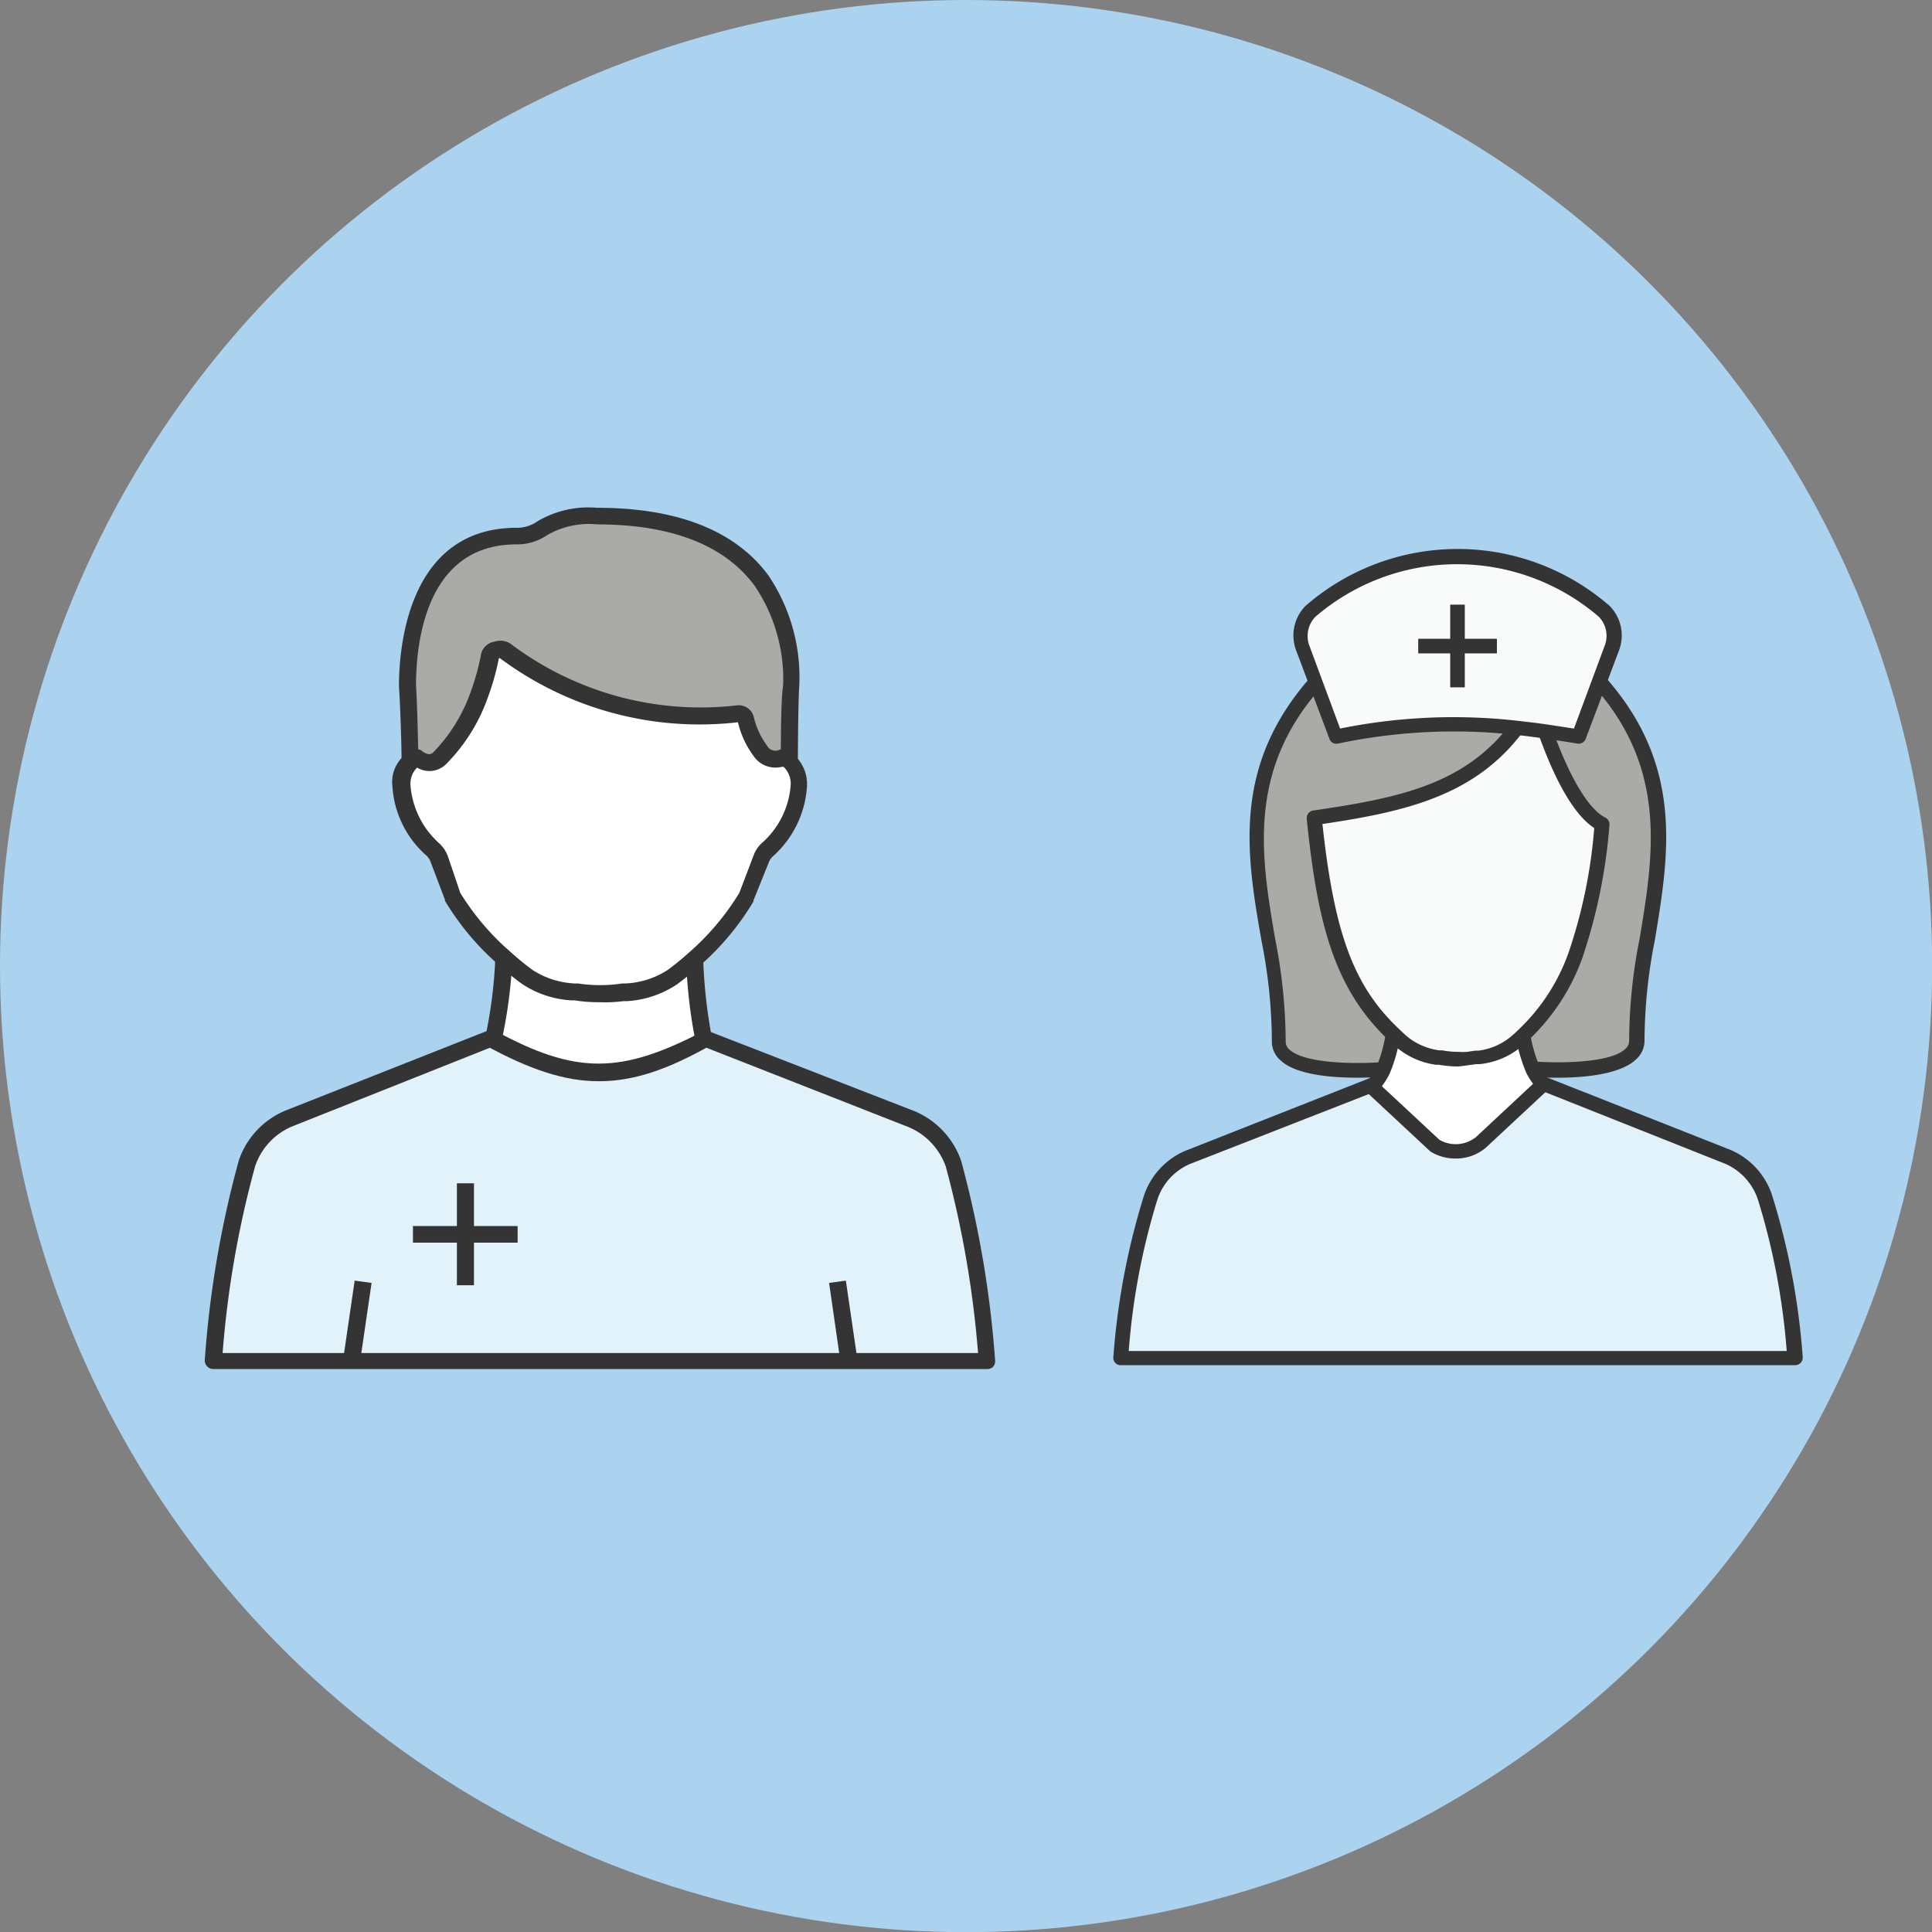 <svg id="Layer_1" data-name="Layer 1" xmlns="http://www.w3.org/2000/svg" viewBox="0 0 125.67 125.67"><rect x="0" y="0" width="125.67" height="125.67" fill="#808080" stroke="none"/><defs><style>.cls-1{fill:#abd2ef;}.cls-2{fill:#fff;}.cls-3{fill:#e1f2fb;}.cls-4{fill:#aaaba6;}.cls-5{fill:#f8fbf9;}.cls-6{fill:#343434;}</style></defs><title>nurse</title><circle class="cls-1" cx="62.84" cy="62.84" r="62.84"/><path class="cls-2" d="M115.4,80.75l.41-.37h0a10.68,10.68,0,0,0,.64,2.29,4.21,4.21,0,0,0,.59.92l.11,0-4.07,3.79a2.62,2.62,0,0,1-3,.21l-4.23-3.94.27-.1a3.82,3.82,0,0,0,.58-.92,10.09,10.09,0,0,0,.65-2.29h0l.41.37a4.57,4.57,0,0,0,2.43,1.12l.2,0a6.51,6.51,0,0,0,1.16.11,5.09,5.09,0,0,0,.58,0l.58-.08.2,0A4.57,4.57,0,0,0,115.4,80.75Z" transform="translate(-16.78 -13.12)"/><path class="cls-3" d="M133.54,101.45H89.68A46.16,46.16,0,0,1,91.6,91,4.34,4.34,0,0,1,94,88.39l11.88-4.69,4.23,3.94a2.62,2.62,0,0,0,3-.21l4.07-3.79,12,4.75A4.34,4.34,0,0,1,131.62,91,46.16,46.16,0,0,1,133.54,101.45Z" transform="translate(-16.78 -13.12)"/><path class="cls-4" d="M102.25,66.28c.73,7.09,1.91,11,5.16,14.1h0a10.09,10.09,0,0,1-.65,2.29s-6.87.57-6.8-1.85c.22-7.27-4.59-15.41,2.45-23.31l1.32,3.5a36.76,36.76,0,0,1,11.7-.57C112.39,64.43,108.19,65.41,102.25,66.28Z" transform="translate(-16.78 -13.12)"/><path class="cls-4" d="M123.28,80.83c.07,2.42-6.8,1.85-6.8,1.85h0a10.68,10.68,0,0,1-.64-2.29h0a13.37,13.37,0,0,0,3.38-5.16,34.83,34.83,0,0,0,1.74-8.55c-1.58-.78-2.93-3.89-3.68-6,.7.1,1.44.22,2.22.35l1.33-3.54C127.89,65.39,123.07,73.54,123.28,80.83Z" transform="translate(-16.78 -13.12)"/><path class="cls-5" d="M121.15,52.87a2.28,2.28,0,0,1,.49,2.39l-.84,2.22L119.47,61c-.78-.13-1.52-.25-2.22-.35s-1.24-.16-1.84-.22a36.76,36.76,0,0,0-11.7.57l-1.32-3.5-.85-2.26a2.26,2.26,0,0,1,.49-2.39,14.62,14.62,0,0,1,19.12,0Z" transform="translate(-16.78 -13.12)"/><path class="cls-5" d="M120.93,66.67a34.83,34.83,0,0,1-1.74,8.55,13.37,13.37,0,0,1-3.38,5.16l-.41.37A4.57,4.57,0,0,1,113,81.87l-.2,0-.58.08a5.09,5.09,0,0,1-.58,0,6.51,6.51,0,0,1-1.16-.11l-.2,0a4.57,4.57,0,0,1-2.43-1.12l-.41-.37c-3.25-3.09-4.43-7-5.16-14.1,5.94-.87,10.14-1.85,13.16-5.83.6.06,1.2.14,1.84.22C118,62.78,119.35,65.89,120.93,66.67Z" transform="translate(-16.78 -13.12)"/><path class="cls-6" d="M111.62,82.49a7.42,7.42,0,0,1-1.24-.11l-.2,0a5.06,5.06,0,0,1-2.66-1.22l-.44-.4c-3.55-3.38-4.61-7.65-5.3-14.36a.22.22,0,0,1,0-.08.49.49,0,0,1,.43-.48c5.63-.82,9.85-1.71,12.83-5.64l.76.58c-3.11,4.1-7.55,5.13-13,5.94.78,7.18,2.06,10.58,5,13.35l.39.37a4.16,4.16,0,0,0,2.2,1l.2,0a5.64,5.64,0,0,0,1.08.1,4.44,4.44,0,0,0,.53,0l.55-.08.2,0a4.08,4.08,0,0,0,2.21-1c.12-.1.25-.22.38-.35a12.78,12.78,0,0,0,3.26-5,33.05,33.05,0,0,0,1.68-8.13c-1.55-1-2.82-3.83-3.62-6.09l.9-.32c1.11,3.11,2.36,5.2,3.44,5.73a.49.49,0,0,1,.27.48,35.58,35.58,0,0,1-1.77,8.67,13.73,13.73,0,0,1-3.5,5.33l-.42.39A5.06,5.06,0,0,1,113,82.34l-.2,0-.6.08A5.85,5.85,0,0,1,111.62,82.49Z" transform="translate(-16.78 -13.12)"/><path class="cls-6" d="M118.17,83.22c-.87,0-1.55,0-1.73-.06l.08-1c1.32.11,5,.17,6-.83a.69.69,0,0,0,.23-.54,34.56,34.56,0,0,1,.69-6.66c.89-5.38,1.82-11-3-16.38l.71-.64c5.17,5.78,4.2,11.57,3.27,17.17a34,34,0,0,0-.67,6.49,1.62,1.62,0,0,1-.54,1.25C122.2,83,119.83,83.22,118.17,83.22Z" transform="translate(-16.78 -13.12)"/><path class="cls-6" d="M105.05,83.22c-1.66,0-4-.18-5-1.15a1.62,1.62,0,0,1-.54-1.26,33.89,33.89,0,0,0-.67-6.48C97.86,68.74,96.9,63,102,57.2l.72.63c-4.83,5.42-3.91,11-3,16.34a34.75,34.75,0,0,1,.69,6.67.69.69,0,0,0,.23.54c1.06,1,4.73.93,6,.83l.08,1C106.6,83.17,105.92,83.22,105.05,83.22Z" transform="translate(-16.78 -13.12)"/><path class="cls-6" d="M111.46,88.48a3.09,3.09,0,0,1-1.59-.43L109.8,88l-4.23-3.94.65-.7,4.19,3.9a2.11,2.11,0,0,0,2.38-.18L117,83.15l.65.69-4.23,3.94A3,3,0,0,1,111.46,88.48Z" transform="translate(-16.78 -13.12)"/><path class="cls-6" d="M133.54,101.92H89.68a.48.48,0,0,1-.36-.15.49.49,0,0,1-.12-.37,46.57,46.57,0,0,1,2-10.54A4.86,4.86,0,0,1,93.82,88l12.05-4.75a3.86,3.86,0,0,0,.44-.72,9.63,9.63,0,0,0,.6-2.12l0-.07.93.2,0,.07a10.48,10.48,0,0,1-.66,2.33,4.81,4.81,0,0,1-.65,1,.52.52,0,0,1-.19.14L94.19,88.83a3.81,3.81,0,0,0-2.13,2.33A44.76,44.76,0,0,0,90.2,101H133a44.76,44.76,0,0,0-1.86-9.81A3.87,3.87,0,0,0,129,88.82L116.88,84a.52.52,0,0,1-.19-.14,4.76,4.76,0,0,1-.65-1,10.7,10.7,0,0,1-.68-2.39l.94-.2a9.47,9.47,0,0,0,.61,2.19,3.86,3.86,0,0,0,.44.72l12,4.74a4.85,4.85,0,0,1,2.69,2.92,46.57,46.57,0,0,1,2,10.54.49.49,0,0,1-.12.37A.48.48,0,0,1,133.54,101.92Z" transform="translate(-16.78 -13.12)"/><path class="cls-6" d="M103.71,61.5a.48.48,0,0,1-.45-.31l-2.17-5.76a2.75,2.75,0,0,1,.6-2.89,15.06,15.06,0,0,1,19.8,0,2.75,2.75,0,0,1,.6,2.89l-2.17,5.76a.49.49,0,0,1-.53.3c-.77-.13-1.51-.24-2.21-.34s-1.23-.17-1.82-.23h0a36.54,36.54,0,0,0-11.56.57ZM115.46,60c.6.07,1.22.14,1.85.23l1.85.28,2-5.39a1.78,1.78,0,0,0-.38-1.88,14.14,14.14,0,0,0-18.44,0,1.8,1.8,0,0,0-.39,1.88l2,5.39A37.1,37.1,0,0,1,115.46,60Z" transform="translate(-16.78 -13.12)"/><rect class="cls-6" x="94.33" y="39.33" width="0.95" height="5.38"/><rect class="cls-6" x="92.25" y="41.55" width="5.12" height="0.95"/><path class="cls-3" d="M39.65,101.63h-9a67.67,67.67,0,0,1,2.19-12.84,4.89,4.89,0,0,1,2.71-2.89l13.17-5.21c5.46,3,8.61,2.9,14.12,0l13.25,5.18a4.84,4.84,0,0,1,2.73,2.89A66.42,66.42,0,0,1,81,101.63H39.65Z" transform="translate(-16.78 -13.12)"/><path class="cls-2" d="M49.57,75.44h0a17.11,17.11,0,0,1-3.36-4L45.27,69a1.79,1.79,0,0,0-.44-.64c-1.64-1.42-2.76-4.51-1.4-5.68a1.51,1.51,0,0,1,.42-.27s.83.7,1.47,0A11.23,11.23,0,0,0,48,58.15a16.12,16.12,0,0,0,.67-2.44c0-.19.24-.31.43-.36a.69.69,0,0,1,.56.12,21.05,21.05,0,0,0,15.19,4,.4.4,0,0,1,.45.3,5.47,5.47,0,0,0,1,2.11,1.14,1.14,0,0,0,1.45.45,2,2,0,0,1,.44.28c1.34,1.19.22,4.25-1.41,5.67a1.57,1.57,0,0,0-.44.64l-1,2.47a16.64,16.64,0,0,1-3.36,4,16.34,16.34,0,0,1-1.48,1.21,6,6,0,0,1-3,1l-.23,0a9.75,9.75,0,0,1-1.52.11,9.57,9.57,0,0,1-1.52-.11l-.23,0a6,6,0,0,1-3-1C50.56,76.29,50.06,75.88,49.57,75.44Z" transform="translate(-16.78 -13.12)"/><path class="cls-4" d="M67.68,62.36a1.14,1.14,0,0,1-1.45-.45,5.47,5.47,0,0,1-1-2.11.4.4,0,0,0-.45-.3,21.05,21.05,0,0,1-15.19-4,.69.69,0,0,0-.56-.12c-.19,0-.4.17-.43.36A16.12,16.12,0,0,1,48,58.15a11.23,11.23,0,0,1-2.64,4.26c-.64.65-1.47,0-1.47,0a1.51,1.51,0,0,0-.42.27c0-1.19-.1-3.92-.16-4.86,0-3.2.85-9.73,7.08-9.74,2,0,1.43-1.3,5.25-1.3,11.7,0,12.67,7.49,12.67,11-.12.87-.14,3.58-.15,4.87h0A2,2,0,0,0,67.68,62.36Z" transform="translate(-16.78 -13.12)"/><path class="cls-2" d="M62.54,80.62l.3.11c-5.51,2.86-8.66,2.92-14.12,0l.19-.07a30,30,0,0,0,.66-5.18c.49.44,1,.85,1.48,1.21a6,6,0,0,0,3,1l.23,0a9.57,9.57,0,0,0,1.52.11,9.75,9.75,0,0,0,1.52-.11l.23,0a6,6,0,0,0,3-1A16.34,16.34,0,0,0,62,75.44,31.7,31.7,0,0,0,62.54,80.62Z" transform="translate(-16.78 -13.12)"/><rect class="cls-6" x="29.72" y="76.97" width="1.11" height="6.63"/><rect class="cls-6" x="26.86" y="79.75" width="6.81" height="1.08"/><path class="cls-6" d="M68.68,62.64H67.57c0-1.17,0-4,.15-4.94a10.82,10.82,0,0,0-1.85-6.47c-1.93-2.63-5.38-4-10.25-4h0a5.4,5.4,0,0,0-3.3.73,3.45,3.45,0,0,1-1.95.57c-5.91,0-6.53,6.44-6.53,9.2.07.9.13,3.54.16,4.81l-.55.05h-.55c0-1.18-.1-3.91-.17-4.82,0-2.44.54-10.3,7.64-10.32a2.3,2.3,0,0,0,1.37-.42,6.51,6.51,0,0,1,3.88-.88h0c5.24,0,9,1.49,11.15,4.41a11.85,11.85,0,0,1,2,7.17C68.7,58.74,68.68,61.74,68.68,62.64Z" transform="translate(-16.78 -13.12)"/><path class="cls-6" d="M55.77,78.31a9.45,9.45,0,0,1-1.61-.12l-.23,0a6.48,6.48,0,0,1-3.21-1.08,18,18,0,0,1-1.52-1.24,17.44,17.44,0,0,1-3.48-4.16l0-.07-.94-2.48a1,1,0,0,0-.3-.42,6.55,6.55,0,0,1-2.18-4.53,2.27,2.27,0,0,1,1.35-2.31.55.55,0,0,1,.59.08c.07.06.45.34.71.09A10.75,10.75,0,0,0,47.44,58a15.38,15.38,0,0,0,.64-2.36,1.05,1.05,0,0,1,.86-.78A1.2,1.2,0,0,1,50,55,20.53,20.53,0,0,0,64.73,59a1,1,0,0,1,1.07.72,5.19,5.19,0,0,0,.88,1.91.61.61,0,0,0,.76.28.55.55,0,0,1,.47,0,1.94,1.94,0,0,1,.59.38,2.55,2.55,0,0,1,.77,2,6.67,6.67,0,0,1-2.19,4.51,1,1,0,0,0-.29.41l-1,2.48,0,.07a17.41,17.41,0,0,1-3.47,4.16,18.78,18.78,0,0,1-1.52,1.24,6.54,6.54,0,0,1-3.22,1.08l-.24,0A9.2,9.2,0,0,1,55.77,78.31ZM46.72,71.2A16.52,16.52,0,0,0,50,75.05a18,18,0,0,0,1.43,1.17,5.51,5.51,0,0,0,2.72.87l.22,0a9.55,9.55,0,0,0,2.89,0l.22,0a5.51,5.51,0,0,0,2.72-.87,17,17,0,0,0,1.43-1.17,16.64,16.64,0,0,0,3.24-3.85l.93-2.44a2,2,0,0,1,.59-.85,5.56,5.56,0,0,0,1.82-3.71A1.52,1.52,0,0,0,67.75,63L67.63,63a1.72,1.72,0,0,1-1.85-.73,6,6,0,0,1-1-2.17,21.71,21.71,0,0,1-15.47-4.16.11.11,0,0,0-.08,0h0a16.12,16.12,0,0,1-.68,2.44,11.62,11.62,0,0,1-2.76,4.45,1.54,1.54,0,0,1-1.88.22l0,0a1.48,1.48,0,0,0-.43,1.15,5.65,5.65,0,0,0,1.82,3.73,2.17,2.17,0,0,1,.6.85ZM64.89,60Z" transform="translate(-16.78 -13.12)"/><path class="cls-6" d="M81,102.17H30.65a.52.52,0,0,1-.4-.18.53.53,0,0,1-.15-.41,66.86,66.86,0,0,1,2.22-13,5.4,5.4,0,0,1,3-3.21l13.11-5.18A30.53,30.53,0,0,0,49,75.41l1.11,0a31.14,31.14,0,0,1-.68,5.31.56.56,0,0,1-.33.37L35.76,86.4A4.28,4.28,0,0,0,33.37,89a64.64,64.64,0,0,0-2.11,12.13H80.4A66.79,66.79,0,0,0,78.3,89a4.36,4.36,0,0,0-2.43-2.57L62.34,81.12a.55.55,0,0,1-.34-.37,32.42,32.42,0,0,1-.59-5.28l1.11,0a32.79,32.79,0,0,0,.5,4.78h0L76.3,85.41a5.44,5.44,0,0,1,3,3.22,68.06,68.06,0,0,1,2.21,13,.53.53,0,0,1-.15.41A.52.52,0,0,1,81,102.17Z" transform="translate(-16.78 -13.12)"/><path class="cls-6" d="M55.74,83.45c-2.25,0-4.48-.76-7.29-2.28l.54-1c5.24,2.84,8.16,2.85,13.58,0l.61.91-.11,0C60.21,82.7,58,83.45,55.74,83.45Z" transform="translate(-16.78 -13.12)"/><polygon class="cls-6" points="54.67 88.58 53.93 83.45 55.02 83.3 55.77 88.43 54.67 88.58"/><polygon class="cls-6" points="23.42 88.58 22.32 88.43 23.07 83.3 24.17 83.45 23.42 88.58"/></svg>